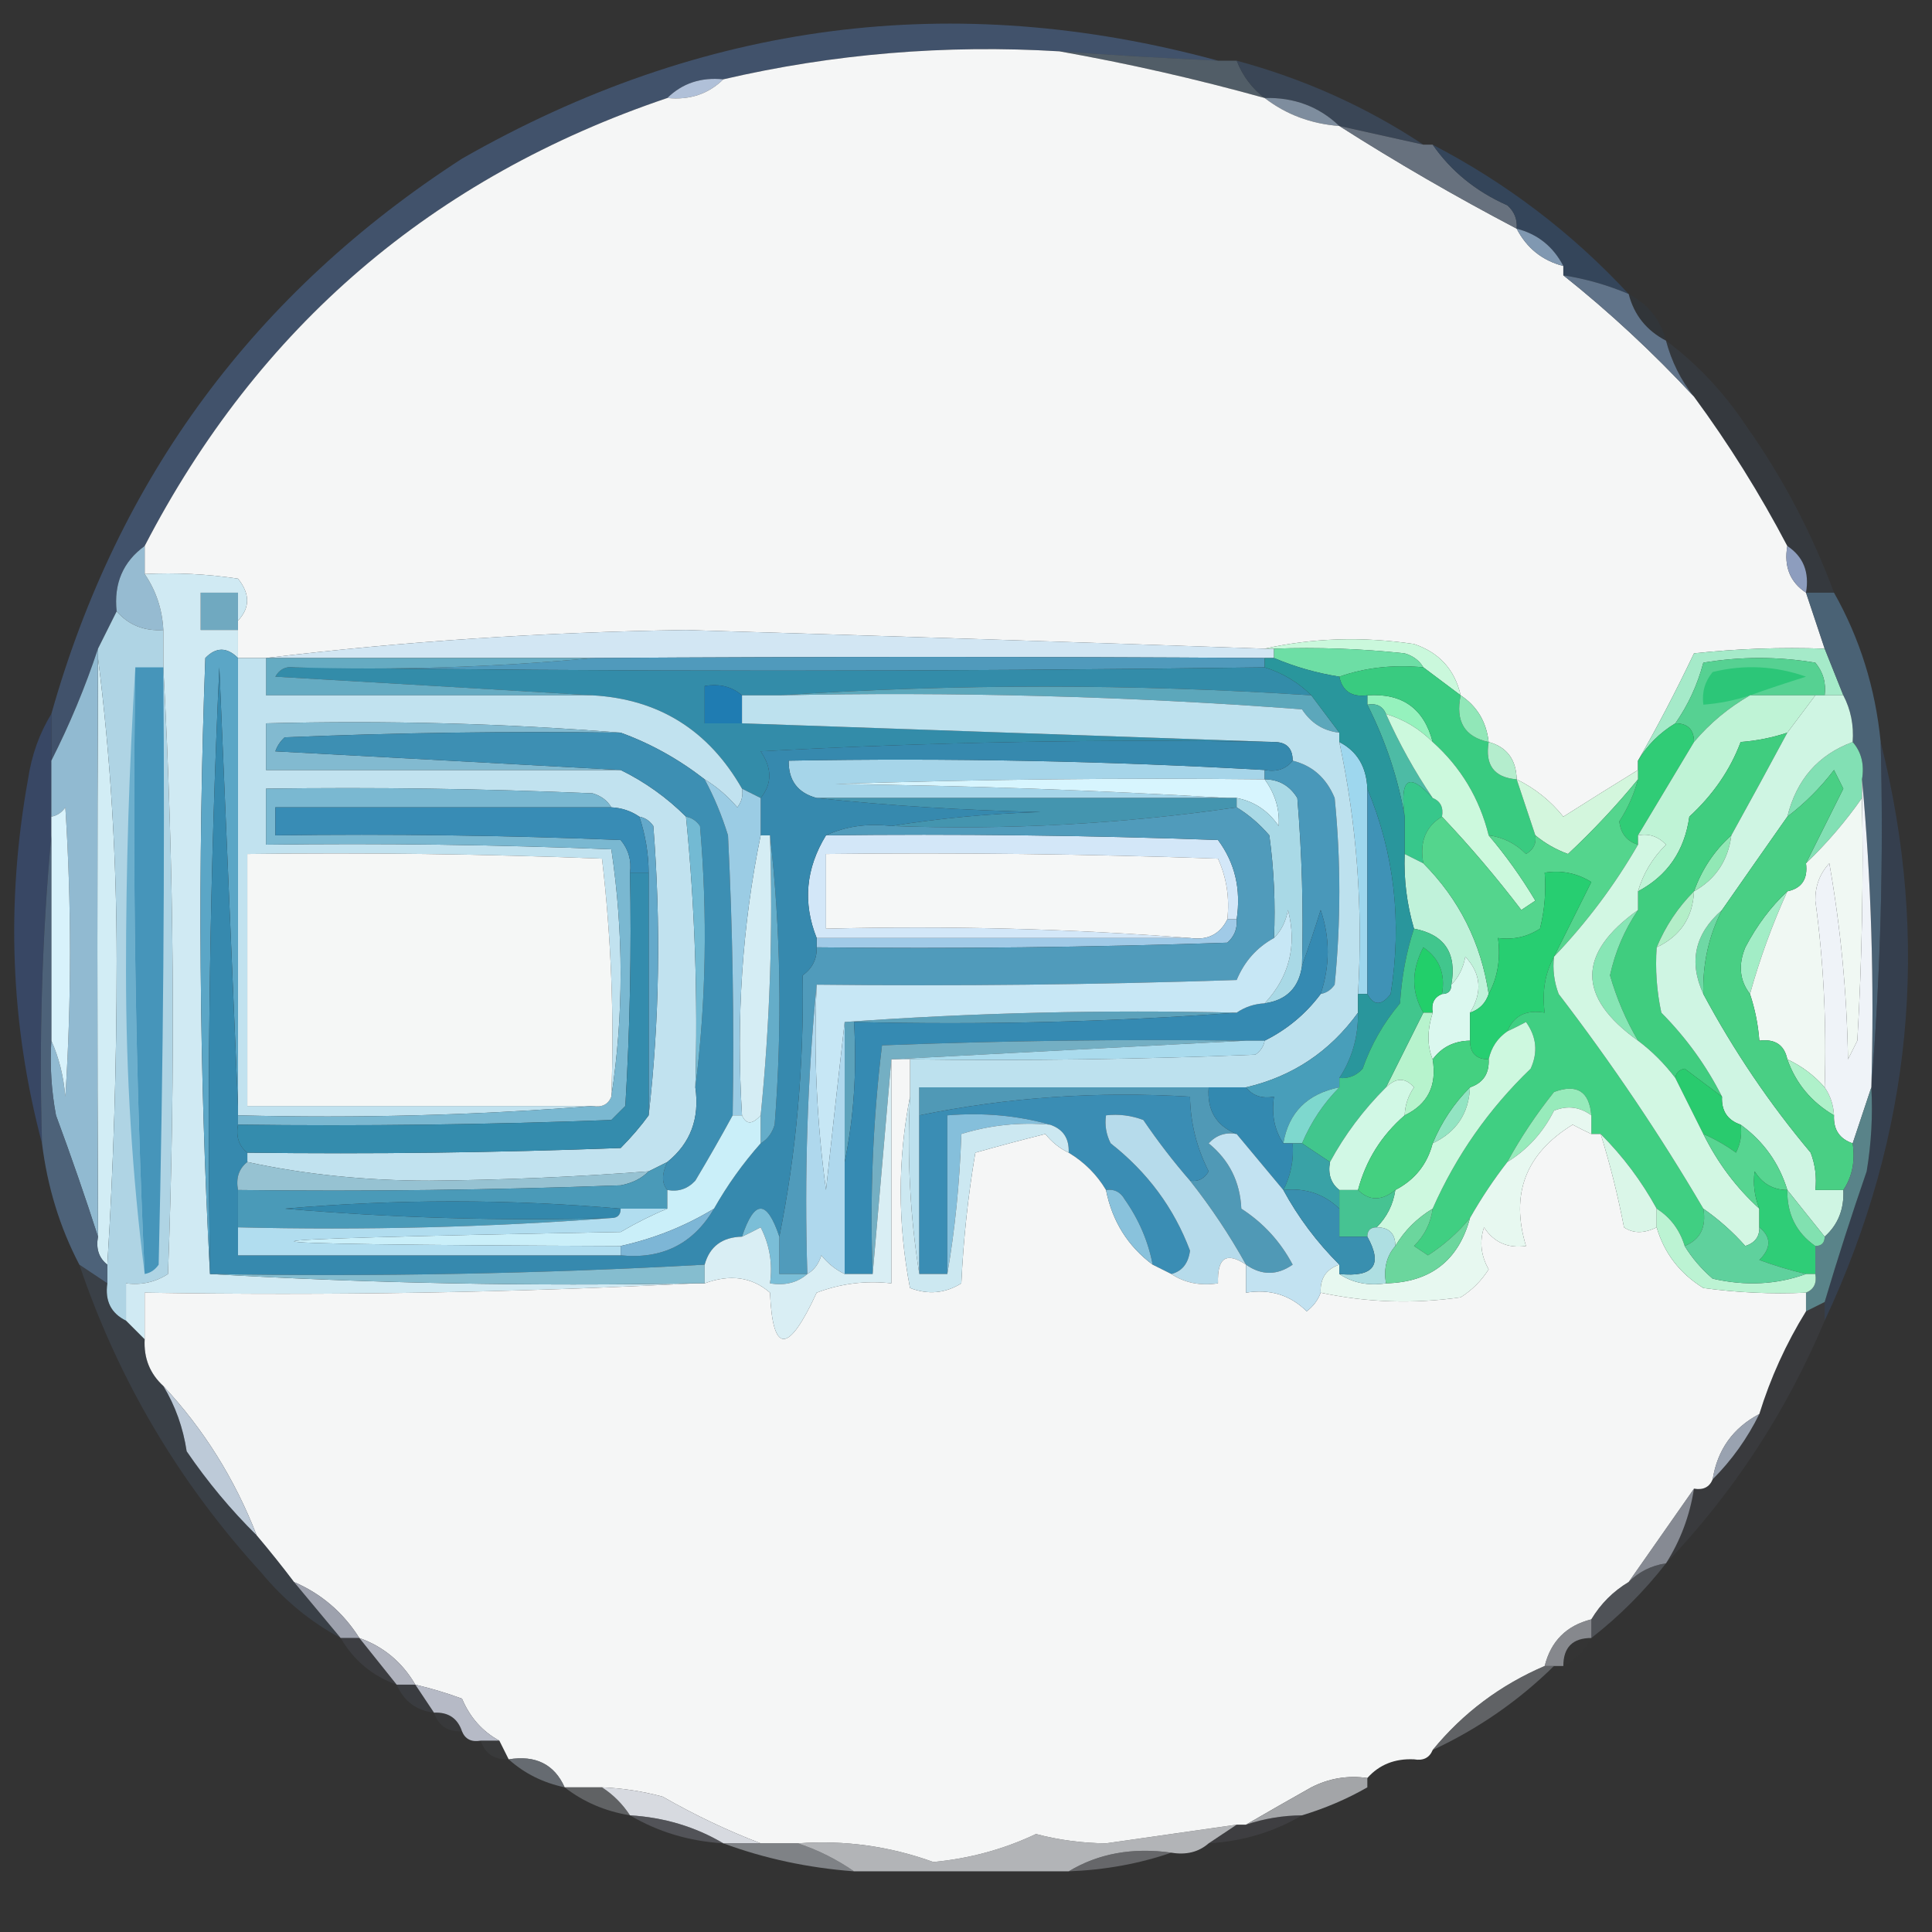 <?xml version="1.0" encoding="UTF-8"?>
<!DOCTYPE svg PUBLIC "-//W3C//DTD SVG 1.1//EN" "http://www.w3.org/Graphics/SVG/1.1/DTD/svg11.dtd">
<svg xmlns="http://www.w3.org/2000/svg" version="1.1" width="207px" height="207px" style="shape-rendering:geometricPrecision; text-rendering:geometricPrecision; image-rendering:optimizeQuality; fill-rule:evenodd; clip-rule:evenodd" xmlns:xlink="http://www.w3.org/1999/xlink">
<rect width="100%" height="100%" fill="#333333" stroke="none"/>
<g><path style="opacity:0.931" fill="#435570" d="M 130.5,6.5 C 124.828,6.24 119.161,5.907 113.5,5.5C 101.281,4.762 89.281,5.762 77.5,8.5C 75.102,8.259 73.102,8.926 71.5,10.5C 46.338,19.001 27.671,35.001 15.5,58.5C 13.182,60.185 12.182,62.519 12.5,65.5C 11.833,66.833 11.167,68.167 10.5,69.5C 9.136,73.619 7.469,77.619 5.5,81.5C 5.5,79.833 5.5,78.167 5.5,76.5C 12.641,51.18 27.308,31.346 49.5,17C 75.212,2.301 102.212,-1.199 130.5,6.5 Z"/></g>
<g><path style="opacity:0.569" fill="#697d8f" d="M 113.5,5.5 C 119.161,5.907 124.828,6.24 130.5,6.5C 131.167,6.5 131.833,6.5 132.5,6.5C 133.147,8.141 134.147,9.474 135.5,10.5C 128.138,8.457 120.805,6.791 113.5,5.5 Z"/></g>
<g><path style="opacity:0.753" fill="#3c4c61" d="M 132.5,6.5 C 139.74,8.458 146.407,11.458 152.5,15.5C 149.5,14.833 146.5,14.167 143.5,13.5C 141.316,11.415 138.649,10.415 135.5,10.5C 134.147,9.474 133.147,8.141 132.5,6.5 Z"/></g>
<g><path style="opacity:1" fill="#b0c0d8" d="M 77.5,8.5 C 75.898,10.074 73.898,10.741 71.5,10.5C 73.102,8.926 75.102,8.259 77.5,8.5 Z"/></g>
<g><path style="opacity:0.89" fill="#8798ab" d="M 135.5,10.5 C 138.649,10.415 141.316,11.415 143.5,13.5C 140.458,13.267 137.792,12.267 135.5,10.5 Z"/></g>
<g><path style="opacity:1" fill="#f5f6f6" d="M 113.5,5.5 C 120.805,6.791 128.138,8.457 135.5,10.5C 137.792,12.267 140.458,13.267 143.5,13.5C 149.602,17.39 155.935,21.057 162.5,24.5C 163.585,26.587 165.251,27.92 167.5,28.5C 167.5,28.833 167.5,29.167 167.5,29.5C 172.418,33.412 177.084,37.746 181.5,42.5C 185.229,47.567 188.562,52.901 191.5,58.5C 191.12,60.698 191.787,62.365 193.5,63.5C 194.167,65.5 194.833,67.5 195.5,69.5C 190.821,69.334 186.155,69.501 181.5,70C 179.583,74.027 177.583,77.861 175.5,81.5C 175.5,81.833 175.5,82.167 175.5,82.5C 172.862,84.122 170.196,85.789 167.5,87.5C 166.127,85.793 164.461,84.46 162.5,83.5C 162.446,81.368 161.446,80.035 159.5,79.5C 159.25,77.326 158.25,75.659 156.5,74.5C 155.869,71.746 154.202,69.912 151.5,69C 145.984,68.183 140.65,68.349 135.5,69.5C 114.867,68.784 94.2,68.118 73.5,67.5C 58.14,67.727 43.14,68.727 28.5,70.5C 27.5,70.5 26.5,70.5 25.5,70.5C 25.5,69.5 25.5,68.5 25.5,67.5C 25.5,67.167 25.5,66.833 25.5,66.5C 26.801,65.115 26.801,63.615 25.5,62C 22.183,61.502 18.85,61.335 15.5,61.5C 15.5,60.5 15.5,59.5 15.5,58.5C 27.671,35.001 46.338,19.001 71.5,10.5C 73.898,10.741 75.898,10.074 77.5,8.5C 89.281,5.762 101.281,4.762 113.5,5.5 Z"/></g>
<g><path style="opacity:0.816" fill="#738090" d="M 143.5,13.5 C 146.5,14.167 149.5,14.833 152.5,15.5C 152.833,15.5 153.167,15.5 153.5,15.5C 155.475,18.346 158.141,20.513 161.5,22C 162.252,22.671 162.586,23.504 162.5,24.5C 155.935,21.057 149.602,17.39 143.5,13.5 Z"/></g>
<g><path style="opacity:0.902" fill="#35475e" d="M 153.5,15.5 C 161.438,19.632 168.438,24.965 174.5,31.5C 172.254,30.545 169.921,29.878 167.5,29.5C 167.5,29.167 167.5,28.833 167.5,28.5C 166.415,26.413 164.749,25.08 162.5,24.5C 162.586,23.504 162.252,22.671 161.5,22C 158.141,20.513 155.475,18.346 153.5,15.5 Z"/></g>
<g><path style="opacity:0.98" fill="#829ab3" d="M 162.5,24.5 C 164.749,25.08 166.415,26.413 167.5,28.5C 165.251,27.92 163.585,26.587 162.5,24.5 Z"/></g>
<g><path style="opacity:0.2" fill="#2b3c50" d="M 174.5,31.5 C 176.587,32.585 177.92,34.251 178.5,36.5C 176.413,35.415 175.08,33.749 174.5,31.5 Z"/></g>
<g><path style="opacity:0.898" fill="#657b93" d="M 167.5,29.5 C 169.921,29.878 172.254,30.545 174.5,31.5C 175.08,33.749 176.413,35.415 178.5,36.5C 179.096,38.745 180.096,40.745 181.5,42.5C 177.084,37.746 172.418,33.412 167.5,29.5 Z"/></g>
<g><path style="opacity:0.227" fill="#3e5067" d="M 178.5,36.5 C 181.832,39 184.666,42 187,45.5C 190.956,51.079 194.123,57.079 196.5,63.5C 195.5,63.5 194.5,63.5 193.5,63.5C 193.88,61.302 193.213,59.635 191.5,58.5C 188.562,52.901 185.229,47.567 181.5,42.5C 180.096,40.745 179.096,38.745 178.5,36.5 Z"/></g>
<g><path style="opacity:1" fill="#8d9dbe" d="M 191.5,58.5 C 193.213,59.635 193.88,61.302 193.5,63.5C 191.787,62.365 191.12,60.698 191.5,58.5 Z"/></g>
<g><path style="opacity:1" fill="#96bbd1" d="M 15.5,58.5 C 15.5,59.5 15.5,60.5 15.5,61.5C 16.72,63.282 17.386,65.282 17.5,67.5C 15.446,67.635 13.779,66.968 12.5,65.5C 12.182,62.519 13.182,60.185 15.5,58.5 Z"/></g>
<g><path style="opacity:1" fill="#70a9c0" d="M 25.5,66.5 C 25.5,66.833 25.5,67.167 25.5,67.5C 24.167,67.5 22.833,67.5 21.5,67.5C 21.5,66.167 21.5,64.833 21.5,63.5C 22.833,63.5 24.167,63.5 25.5,63.5C 25.5,64.5 25.5,65.5 25.5,66.5 Z"/></g>
<g><path style="opacity:1" fill="#d2e6f3" d="M 135.5,69.5 C 135.833,69.5 136.167,69.5 136.5,69.5C 136.5,69.833 136.5,70.167 136.5,70.5C 136.167,70.5 135.833,70.5 135.5,70.5C 111.32,70.347 87.32,70.347 63.5,70.5C 51.833,70.5 40.167,70.5 28.5,70.5C 43.14,68.727 58.14,67.727 73.5,67.5C 94.2,68.118 114.867,68.784 135.5,69.5 Z"/></g>
<g><path style="opacity:1" fill="#caf8dc" d="M 135.5,69.5 C 140.65,68.349 145.984,68.183 151.5,69C 154.202,69.912 155.869,71.746 156.5,74.5C 155.167,73.5 153.833,72.5 152.5,71.5C 152.082,70.778 151.416,70.278 150.5,70C 145.845,69.501 141.179,69.334 136.5,69.5C 136.167,69.5 135.833,69.5 135.5,69.5 Z"/></g>
<g><path style="opacity:1" fill="#a5eac9" d="M 195.5,69.5 C 196.167,71.167 196.833,72.833 197.5,74.5C 196.833,74.5 196.167,74.5 195.5,74.5C 195.67,73.178 195.337,72.011 194.5,71C 190.5,70.333 186.5,70.333 182.5,71C 181.871,73.375 180.871,75.541 179.5,77.5C 177.806,78.527 176.473,79.861 175.5,81.5C 177.583,77.861 179.583,74.027 181.5,70C 186.155,69.501 190.821,69.334 195.5,69.5 Z"/></g>
<g><path style="opacity:1" fill="#6ddea5" d="M 136.5,70.5 C 136.5,70.167 136.5,69.833 136.5,69.5C 141.179,69.334 145.845,69.501 150.5,70C 151.416,70.278 152.082,70.778 152.5,71.5C 149.287,71.19 146.287,71.523 143.5,72.5C 141.071,72.116 138.737,71.449 136.5,70.5 Z"/></g>
<g><path style="opacity:1" fill="#509abc" d="M 135.5,70.5 C 135.5,70.833 135.5,71.167 135.5,71.5C 100.663,71.975 65.997,71.975 31.5,71.5C 42.346,71.828 53.013,71.494 63.5,70.5C 87.32,70.347 111.32,70.347 135.5,70.5 Z"/></g>
<g><path style="opacity:1" fill="#338ca9" d="M 31.5,71.5 C 65.997,71.975 100.663,71.975 135.5,71.5C 137.434,72.11 139.101,73.11 140.5,74.5C 121.345,73.254 102.345,73.254 83.5,74.5C 82.167,74.5 80.833,74.5 79.5,74.5C 78.432,73.566 77.099,73.232 75.5,73.5C 75.5,74.833 75.5,76.167 75.5,77.5C 76.833,77.5 78.167,77.5 79.5,77.5C 98.5,78.167 117.5,78.833 136.5,79.5C 118.155,79.167 99.821,79.5 81.5,80.5C 82.735,82.316 82.735,83.983 81.5,85.5C 80.833,85.167 80.167,84.833 79.5,84.5C 75.922,78.238 70.589,74.905 63.5,74.5C 52.326,73.833 40.993,73.167 29.5,72.5C 29.957,71.703 30.624,71.369 31.5,71.5 Z"/></g>
<g><path style="opacity:1" fill="#65abc2" d="M 28.5,70.5 C 40.167,70.5 51.833,70.5 63.5,70.5C 53.013,71.494 42.346,71.828 31.5,71.5C 30.624,71.369 29.957,71.703 29.5,72.5C 40.993,73.167 52.326,73.833 63.5,74.5C 51.833,74.5 40.167,74.5 28.5,74.5C 28.5,73.167 28.5,71.833 28.5,70.5 Z"/></g>
<g><path style="opacity:1" fill="#5ca7bb" d="M 83.5,74.5 C 102.345,73.254 121.345,73.254 140.5,74.5C 141.5,75.833 142.5,77.167 143.5,78.5C 141.804,78.315 140.471,77.481 139.5,76C 120.87,74.596 102.204,74.096 83.5,74.5 Z"/></g>
<g><path style="opacity:0.798" fill="#516f86" d="M 193.5,63.5 C 194.5,63.5 195.5,63.5 196.5,63.5C 199.271,68.403 200.937,73.736 201.5,79.5C 201.829,92.011 201.495,104.345 200.5,116.5C 200.828,105.321 200.495,94.321 199.5,83.5C 199.768,81.901 199.434,80.568 198.5,79.5C 198.634,77.709 198.301,76.042 197.5,74.5C 196.833,72.833 196.167,71.167 195.5,69.5C 194.833,67.5 194.167,65.5 193.5,63.5 Z"/></g>
<g><path style="opacity:1" fill="#1f7cb2" d="M 79.5,74.5 C 79.5,75.5 79.5,76.5 79.5,77.5C 78.167,77.5 76.833,77.5 75.5,77.5C 75.5,76.167 75.5,74.833 75.5,73.5C 77.099,73.232 78.432,73.566 79.5,74.5 Z"/></g>
<g><path style="opacity:1" fill="#95f2bd" d="M 146.5,75.5 C 146.5,75.167 146.5,74.833 146.5,74.5C 150.237,74.241 152.57,75.907 153.5,79.5C 152.078,78.075 150.411,77.075 148.5,76.5C 148.158,75.662 147.492,75.328 146.5,75.5 Z"/></g>
<g><path style="opacity:1" fill="#56d192" d="M 195.5,74.5 C 195.167,74.5 194.833,74.5 194.5,74.5C 192.167,74.5 189.833,74.5 187.5,74.5C 185.204,75.819 183.204,77.486 181.5,79.5C 181.5,78.167 180.833,77.5 179.5,77.5C 180.871,75.541 181.871,73.375 182.5,71C 186.5,70.333 190.5,70.333 194.5,71C 195.337,72.011 195.67,73.178 195.5,74.5 Z"/></g>
<g><path style="opacity:1" fill="#2cc678" d="M 187.5,74.5 C 185.883,75.038 184.216,75.371 182.5,75.5C 182.33,74.178 182.663,73.011 183.5,72C 186.882,71.176 190.216,71.343 193.5,72.5C 191.369,73.169 189.369,73.835 187.5,74.5 Z"/></g>
<g><path style="opacity:1" fill="#39cb80" d="M 152.5,71.5 C 153.833,72.5 155.167,73.5 156.5,74.5C 155.916,77.285 156.916,78.952 159.5,79.5C 159.088,81.973 160.088,83.306 162.5,83.5C 163.167,85.5 163.833,87.5 164.5,89.5C 164.631,90.376 164.298,91.043 163.5,91.5C 162.378,90.37 161.044,89.703 159.5,89.5C 158.521,85.54 156.521,82.206 153.5,79.5C 152.57,75.907 150.237,74.241 146.5,74.5C 144.821,74.715 143.821,74.048 143.5,72.5C 146.287,71.523 149.287,71.19 152.5,71.5 Z"/></g>
<g><path style="opacity:1" fill="#91e7b8" d="M 156.5,74.5 C 158.25,75.659 159.25,77.326 159.5,79.5C 156.916,78.952 155.916,77.285 156.5,74.5 Z"/></g>
<g><path style="opacity:1" fill="#d2edf5" d="M 10.5,70.5 C 11.832,80.979 12.499,91.812 12.5,103C 12.5,114.005 12.166,124.839 11.5,135.5C 10.596,134.791 10.263,133.791 10.5,132.5C 10.413,111.764 10.413,91.097 10.5,70.5 Z"/></g>
<g><path style="opacity:1" fill="#a6d5e9" d="M 135.5,82.5 C 135.5,82.833 135.5,83.167 135.5,83.5C 120.163,83.333 104.83,83.5 89.5,84C 103.673,84.169 117.673,84.669 131.5,85.5C 116.833,85.5 102.167,85.5 87.5,85.5C 85.468,84.952 84.468,83.619 84.5,81.5C 101.547,81.195 118.547,81.528 135.5,82.5 Z"/></g>
<g><path style="opacity:1" fill="#b4edcd" d="M 159.5,79.5 C 161.446,80.035 162.446,81.368 162.5,83.5C 160.088,83.306 159.088,81.973 159.5,79.5 Z"/></g>
<g><path style="opacity:1" fill="#30cc76" d="M 179.5,77.5 C 180.833,77.5 181.5,78.167 181.5,79.5C 179.5,82.833 177.5,86.167 175.5,89.5C 175.5,89.833 175.5,90.167 175.5,90.5C 174.305,90.134 173.639,89.301 173.5,88C 174.414,86.594 175.08,85.094 175.5,83.5C 175.5,83.167 175.5,82.833 175.5,82.5C 175.5,82.167 175.5,81.833 175.5,81.5C 176.473,79.861 177.806,78.527 179.5,77.5 Z"/></g>
<g><path style="opacity:1" fill="#bff3d6" d="M 187.5,74.5 C 189.833,74.5 192.167,74.5 194.5,74.5C 193.5,75.833 192.5,77.167 191.5,78.5C 189.883,79.038 188.216,79.371 186.5,79.5C 185.378,82.49 183.544,85.157 181,87.5C 180.484,91.165 178.651,93.832 175.5,95.5C 176.048,93.606 177.048,91.94 178.5,90.5C 177.675,89.614 176.675,89.281 175.5,89.5C 177.5,86.167 179.5,82.833 181.5,79.5C 183.204,77.486 185.204,75.819 187.5,74.5 Z"/></g>
<g><path style="opacity:1" fill="#d7f5fe" d="M 135.5,83.5 C 136.622,85.052 137.122,86.718 137,88.5C 135.871,86.859 134.371,85.859 132.5,85.5C 132.167,85.5 131.833,85.5 131.5,85.5C 117.673,84.669 103.673,84.169 89.5,84C 104.83,83.5 120.163,83.333 135.5,83.5 Z"/></g>
<g><path style="opacity:1" fill="#4dbba5" d="M 146.5,75.5 C 147.492,75.328 148.158,75.662 148.5,76.5C 149.913,79.661 151.58,82.661 153.5,85.5C 150.956,82.694 149.956,83.36 150.5,87.5C 149.799,83.398 148.466,79.398 146.5,75.5 Z"/></g>
<g><path style="opacity:1" fill="#d3f6dd" d="M 175.5,82.5 C 175.5,82.833 175.5,83.167 175.5,83.5C 173.21,86.292 170.71,88.959 168,91.5C 166.697,91.022 165.531,90.355 164.5,89.5C 163.833,87.5 163.167,85.5 162.5,83.5C 164.461,84.46 166.127,85.793 167.5,87.5C 170.196,85.789 172.862,84.122 175.5,82.5 Z"/></g>
<g><path style="opacity:1" fill="#4495af" d="M 87.5,85.5 C 102.167,85.5 116.833,85.5 131.5,85.5C 131.833,85.5 132.167,85.5 132.5,85.5C 132.5,85.833 132.5,86.167 132.5,86.5C 120.268,88.285 107.935,88.952 95.5,88.5C 100.651,87.673 105.984,87.173 111.5,87C 103.323,86.829 95.323,86.329 87.5,85.5 Z"/></g>
<g><path style="opacity:1" fill="#37c78b" d="M 153.5,85.5 C 154.338,85.842 154.672,86.508 154.5,87.5C 152.744,88.552 152.077,90.219 152.5,92.5C 151.833,92.167 151.167,91.833 150.5,91.5C 150.5,90.167 150.5,88.833 150.5,87.5C 149.956,83.36 150.956,82.694 153.5,85.5 Z"/></g>
<g><path style="opacity:1" fill="#ccf9dd" d="M 148.5,76.5 C 150.411,77.075 152.078,78.075 153.5,79.5C 156.521,82.206 158.521,85.54 159.5,89.5C 161.344,91.672 163.011,94.005 164.5,96.5C 164,96.833 163.5,97.167 163,97.5C 160.333,94.002 157.5,90.669 154.5,87.5C 154.672,86.508 154.338,85.842 153.5,85.5C 151.58,82.661 149.913,79.661 148.5,76.5 Z"/></g>
<g><path style="opacity:1" fill="#82e0b4" d="M 198.5,79.5 C 199.434,80.568 199.768,81.901 199.5,83.5C 199.5,84.167 199.5,84.833 199.5,85.5C 197.737,88.02 195.737,90.353 193.5,92.5C 194.825,89.85 196.158,87.183 197.5,84.5C 197.167,83.833 196.833,83.167 196.5,82.5C 195.055,84.394 193.388,86.06 191.5,87.5C 192.479,83.528 194.812,80.861 198.5,79.5 Z"/></g>
<g><path style="opacity:1" fill="#a9d9e6" d="M 135.5,83.5 C 137.017,83.511 138.184,84.177 139,85.5C 139.499,91.491 139.666,97.491 139.5,103.5C 139.167,105.833 137.833,107.167 135.5,107.5C 138.143,104.66 138.976,101.327 138,97.5C 137.768,98.737 137.268,99.737 136.5,100.5C 136.665,96.818 136.499,93.152 136,89.5C 134.961,88.29 133.794,87.29 132.5,86.5C 132.5,86.167 132.5,85.833 132.5,85.5C 134.371,85.859 135.871,86.859 137,88.5C 137.122,86.718 136.622,85.052 135.5,83.5 Z"/></g>
<g><path style="opacity:1" fill="#afd4e4" d="M 12.5,65.5 C 13.779,66.968 15.446,67.635 17.5,67.5C 17.5,68.833 17.5,70.167 17.5,71.5C 18.663,92.996 18.829,114.663 18,136.5C 16.644,137.38 15.144,137.714 13.5,137.5C 13.5,138.833 13.5,140.167 13.5,141.5C 11.896,140.713 11.229,139.38 11.5,137.5C 11.5,136.833 11.5,136.167 11.5,135.5C 12.166,124.839 12.5,114.005 12.5,103C 12.499,91.812 11.832,80.979 10.5,70.5C 10.5,70.167 10.5,69.833 10.5,69.5C 11.167,68.167 11.833,66.833 12.5,65.5 Z"/></g>
<g><path style="opacity:0.864" fill="#394a6c" d="M 5.5,76.5 C 5.5,78.167 5.5,79.833 5.5,81.5C 5.5,83.5 5.5,85.5 5.5,87.5C 5.5,88.167 5.5,88.833 5.5,89.5C 4.505,100.321 4.172,111.321 4.5,122.5C 1.115,109.762 0.615,96.762 3,83.5C 3.39,80.896 4.224,78.562 5.5,76.5 Z"/></g>
<g><path style="opacity:1" fill="#c1e2ef" d="M 25.5,70.5 C 26.5,70.5 27.5,70.5 28.5,70.5C 28.5,71.833 28.5,73.167 28.5,74.5C 40.167,74.5 51.833,74.5 63.5,74.5C 70.589,74.905 75.922,78.238 79.5,84.5C 79.631,85.239 79.464,85.906 79,86.5C 77.961,85.29 76.794,84.29 75.5,83.5C 72.686,81.319 69.686,79.652 66.5,78.5C 54.011,77.505 41.344,77.171 28.5,77.5C 28.5,79.167 28.5,80.833 28.5,82.5C 41.167,82.5 53.833,82.5 66.5,82.5C 69.117,83.786 71.45,85.453 73.5,87.5C 74.449,97.114 74.782,106.781 74.5,116.5C 74.982,119.831 73.982,122.497 71.5,124.5C 70.833,124.833 70.167,125.167 69.5,125.5C 61.692,126.098 53.859,126.431 46,126.5C 39.131,126.497 32.631,125.83 26.5,124.5C 26.5,124.167 26.5,123.833 26.5,123.5C 39.837,123.667 53.171,123.5 66.5,123C 67.636,121.855 68.636,120.688 69.5,119.5C 70.659,109.342 70.825,99.008 70,88.5C 69.617,87.944 69.117,87.611 68.5,87.5C 67.609,86.89 66.609,86.557 65.5,86.5C 65.082,85.778 64.416,85.278 63.5,85C 51.838,84.5 40.171,84.334 28.5,84.5C 28.5,86.5 28.5,88.5 28.5,90.5C 40.838,90.334 53.171,90.5 65.5,91C 66.828,99.932 66.828,108.765 65.5,117.5C 65.817,108.915 65.483,100.415 64.5,92C 51.838,91.5 39.171,91.333 26.5,91.5C 26.5,100.5 26.5,109.5 26.5,118.5C 38.833,118.5 51.167,118.5 63.5,118.5C 51.011,119.495 38.344,119.829 25.5,119.5C 25.5,119.167 25.5,118.833 25.5,118.5C 25.5,102.5 25.5,86.5 25.5,70.5 Z"/></g>
<g><path style="opacity:1" fill="#82bad0" d="M 66.5,78.5 C 54.495,78.334 42.495,78.5 30.5,79C 30.043,79.414 29.709,79.914 29.5,80.5C 41.993,81.167 54.327,81.833 66.5,82.5C 53.833,82.5 41.167,82.5 28.5,82.5C 28.5,80.833 28.5,79.167 28.5,77.5C 41.344,77.171 54.011,77.505 66.5,78.5 Z"/></g>
<g><path style="opacity:1" fill="#d3e7f8" d="M 88.5,89.5 C 102.504,89.333 116.504,89.5 130.5,90C 132.321,92.456 132.988,95.289 132.5,98.5C 132.167,98.5 131.833,98.5 131.5,98.5C 131.756,96.207 131.423,94.041 130.5,92C 116.504,91.5 102.504,91.333 88.5,91.5C 88.5,94.167 88.5,96.833 88.5,99.5C 101.677,99.171 114.677,99.504 127.5,100.5C 114.167,100.5 100.833,100.5 87.5,100.5C 85.993,96.717 86.327,93.05 88.5,89.5 Z"/></g>
<g><path style="opacity:1" fill="#91bad1" d="M 10.5,69.5 C 10.5,69.833 10.5,70.167 10.5,70.5C 10.413,91.097 10.413,111.764 10.5,132.5C 9.132,128.244 7.632,123.911 6,119.5C 5.503,116.854 5.336,114.187 5.5,111.5C 6.309,113.292 6.809,115.292 7,117.5C 7.667,107.167 7.667,96.833 7,86.5C 6.617,87.056 6.117,87.389 5.5,87.5C 5.5,85.5 5.5,83.5 5.5,81.5C 7.469,77.619 9.136,73.619 10.5,69.5 Z"/></g>
<g><path style="opacity:1" fill="#9ed7ee" d="M 143.5,79.5 C 145.408,80.486 146.408,82.152 146.5,84.5C 146.5,91.833 146.5,99.167 146.5,106.5C 146.167,106.5 145.833,106.5 145.5,106.5C 146.046,97.334 145.379,88.334 143.5,79.5 Z"/></g>
<g><path style="opacity:1" fill="#4998ba" d="M 138.5,81.5 C 140.624,82.031 142.124,83.365 143,85.5C 143.667,92.167 143.667,98.833 143,105.5C 142.617,106.056 142.117,106.389 141.5,106.5C 142.509,103.473 142.509,100.473 141.5,97.5C 140.831,99.631 140.165,101.631 139.5,103.5C 139.666,97.491 139.499,91.491 139,85.5C 138.184,84.177 137.017,83.511 135.5,83.5C 135.5,83.167 135.5,82.833 135.5,82.5C 136.791,82.737 137.791,82.404 138.5,81.5 Z"/></g>
<g><path style="opacity:1" fill="#f5f7f7" d="M 131.5,98.5 C 130.713,100.104 129.38,100.771 127.5,100.5C 114.677,99.504 101.677,99.171 88.5,99.5C 88.5,96.833 88.5,94.167 88.5,91.5C 102.504,91.333 116.504,91.5 130.5,92C 131.423,94.041 131.756,96.207 131.5,98.5 Z"/></g>
<g><path style="opacity:1" fill="#91e8b5" d="M 185.5,89.5 C 185.155,92.198 183.822,94.198 181.5,95.5C 182.34,93.147 183.674,91.147 185.5,89.5 Z"/></g>
<g><path style="opacity:1" fill="#d0eaf3" d="M 15.5,61.5 C 18.85,61.335 22.183,61.502 25.5,62C 26.801,63.615 26.801,65.115 25.5,66.5C 25.5,65.5 25.5,64.5 25.5,63.5C 24.167,63.5 22.833,63.5 21.5,63.5C 21.5,64.833 21.5,66.167 21.5,67.5C 22.833,67.5 24.167,67.5 25.5,67.5C 25.5,68.5 25.5,69.5 25.5,70.5C 24.312,69.316 23.145,69.316 22,70.5C 21.171,92.671 21.337,114.671 22.5,136.5C 39.659,137.497 56.992,137.83 74.5,137.5C 55.007,138.497 35.34,138.83 15.5,138.5C 15.5,140.167 15.5,141.833 15.5,143.5C 14.833,142.833 14.167,142.167 13.5,141.5C 13.5,140.167 13.5,138.833 13.5,137.5C 15.144,137.714 16.644,137.38 18,136.5C 18.829,114.663 18.663,92.996 17.5,71.5C 17.5,70.167 17.5,68.833 17.5,67.5C 17.386,65.282 16.72,63.282 15.5,61.5 Z"/></g>
<g><path style="opacity:1" fill="#5ba6c6" d="M 25.5,70.5 C 25.5,86.5 25.5,102.5 25.5,118.5C 24.833,102.995 24.167,87.328 23.5,71.5C 22.5,93.156 22.167,114.823 22.5,136.5C 21.337,114.671 21.171,92.671 22,70.5C 23.145,69.316 24.312,69.316 25.5,70.5 Z"/></g>
<g><path style="opacity:1" fill="#3d8fb3" d="M 66.5,78.5 C 69.686,79.652 72.686,81.319 75.5,83.5C 76.511,85.372 77.345,87.372 78,89.5C 78.5,99.494 78.666,109.494 78.5,119.5C 77.263,121.774 75.93,124.107 74.5,126.5C 73.675,127.386 72.675,127.719 71.5,127.5C 70.884,126.798 70.884,125.798 71.5,124.5C 73.982,122.497 74.982,119.831 74.5,116.5C 75.658,107.343 75.824,98.009 75,88.5C 74.617,87.944 74.117,87.611 73.5,87.5C 71.45,85.453 69.117,83.786 66.5,82.5C 54.327,81.833 41.993,81.167 29.5,80.5C 29.709,79.914 30.043,79.414 30.5,79C 42.495,78.5 54.495,78.334 66.5,78.5 Z"/></g>
<g><path style="opacity:1" fill="#3f92b6" d="M 146.5,84.5 C 149.4,91.43 150.233,98.763 149,106.5C 148.023,107.774 147.189,107.774 146.5,106.5C 146.5,99.167 146.5,91.833 146.5,84.5 Z"/></g>
<g><path style="opacity:1" fill="#40cd7f" d="M 191.5,78.5 C 189.545,82.14 187.545,85.806 185.5,89.5C 183.674,91.147 182.34,93.147 181.5,95.5C 179.782,97.223 178.449,99.223 177.5,101.5C 177.337,103.857 177.503,106.19 178,108.5C 180.676,111.206 182.842,114.206 184.5,117.5C 183.185,116.524 181.852,115.524 180.5,114.5C 179.893,114.624 179.56,114.957 179.5,115.5C 178.333,113.959 177,112.625 175.5,111.5C 174.219,109.331 173.219,106.997 172.5,104.5C 173.057,101.954 174.057,99.621 175.5,97.5C 175.5,96.833 175.5,96.167 175.5,95.5C 178.651,93.832 180.484,91.165 181,87.5C 183.544,85.157 185.378,82.49 186.5,79.5C 188.216,79.371 189.883,79.038 191.5,78.5 Z"/></g>
<g><path style="opacity:1" fill="#c0f2da" d="M 150.5,91.5 C 151.167,91.833 151.833,92.167 152.5,92.5C 156.351,96.372 158.684,101.038 159.5,106.5C 159.167,107.5 158.5,108.167 157.5,108.5C 158.855,106.32 158.689,104.32 157,102.5C 156.768,103.737 156.268,104.737 155.5,105.5C 156.109,102.122 154.776,100.122 151.5,99.5C 150.735,96.904 150.401,94.237 150.5,91.5 Z"/></g>
<g><path style="opacity:1" fill="#b3eec8" d="M 181.5,95.5 C 181.378,98.292 180.044,100.292 177.5,101.5C 178.449,99.223 179.782,97.223 181.5,95.5 Z"/></g>
<g><path style="opacity:0.522" fill="#394b68" d="M 201.5,79.5 C 206.863,100.858 204.863,121.525 195.5,141.5C 195.5,140.833 195.5,140.167 195.5,139.5C 196.897,134.809 198.397,130.143 200,125.5C 200.498,122.518 200.665,119.518 200.5,116.5C 201.495,104.345 201.829,92.011 201.5,79.5 Z"/></g>
<g><path style="opacity:1" fill="#54d58d" d="M 175.5,83.5 C 175.08,85.094 174.414,86.594 173.5,88C 173.639,89.301 174.305,90.134 175.5,90.5C 172.99,94.848 169.99,98.848 166.5,102.5C 167.807,99.886 169.14,97.22 170.5,94.5C 168.955,93.548 167.288,93.215 165.5,93.5C 165.662,95.527 165.495,97.527 165,99.5C 163.644,100.38 162.144,100.714 160.5,100.5C 160.795,102.735 160.461,104.735 159.5,106.5C 158.684,101.038 156.351,96.372 152.5,92.5C 152.077,90.219 152.744,88.552 154.5,87.5C 157.5,90.669 160.333,94.002 163,97.5C 163.5,97.167 164,96.833 164.5,96.5C 163.011,94.005 161.344,91.672 159.5,89.5C 161.044,89.703 162.378,90.37 163.5,91.5C 164.298,91.043 164.631,90.376 164.5,89.5C 165.531,90.355 166.697,91.022 168,91.5C 170.71,88.959 173.21,86.292 175.5,83.5 Z"/></g>
<g><path style="opacity:1" fill="#a2edc6" d="M 191.5,95.5 C 189.878,99.074 188.545,102.741 187.5,106.5C 186.387,105.054 186.22,103.387 187,101.5C 188.242,99.141 189.742,97.141 191.5,95.5 Z"/></g>
<g><path style="opacity:1" fill="#a0cae7" d="M 131.5,98.5 C 131.833,98.5 132.167,98.5 132.5,98.5C 132.586,99.496 132.252,100.329 131.5,101C 116.837,101.5 102.17,101.667 87.5,101.5C 87.5,101.167 87.5,100.833 87.5,100.5C 100.833,100.5 114.167,100.5 127.5,100.5C 129.38,100.771 130.713,100.104 131.5,98.5 Z"/></g>
<g><path style="opacity:1" fill="#87e6b5" d="M 175.5,97.5 C 174.057,99.621 173.057,101.954 172.5,104.5C 173.219,106.997 174.219,109.331 175.5,111.5C 168.967,106.836 168.967,102.169 175.5,97.5 Z"/></g>
<g><path style="opacity:1" fill="#bde1ee" d="M 79.5,74.5 C 80.833,74.5 82.167,74.5 83.5,74.5C 102.204,74.096 120.87,74.596 139.5,76C 140.471,77.481 141.804,78.315 143.5,78.5C 143.5,78.833 143.5,79.167 143.5,79.5C 145.379,88.334 146.046,97.334 145.5,106.5C 145.5,107.167 145.5,107.833 145.5,108.5C 142.487,112.671 138.487,115.338 133.5,116.5C 132.167,116.5 130.833,116.5 129.5,116.5C 119.167,116.5 108.833,116.5 98.5,116.5C 98.5,117.5 98.5,118.5 98.5,119.5C 98.5,125.167 98.5,130.833 98.5,136.5C 97.51,130.355 97.177,124.022 97.5,117.5C 97.5,116.167 97.5,114.833 97.5,113.5C 109.838,113.667 122.171,113.5 134.5,113C 135.056,112.617 135.389,112.117 135.5,111.5C 137.909,110.299 139.909,108.633 141.5,106.5C 142.117,106.389 142.617,106.056 143,105.5C 143.667,98.833 143.667,92.167 143,85.5C 142.124,83.365 140.624,82.031 138.5,81.5C 138.5,80.167 137.833,79.5 136.5,79.5C 117.5,78.833 98.5,78.167 79.5,77.5C 79.5,76.5 79.5,75.5 79.5,74.5 Z"/></g>
<g><path style="opacity:1" fill="#dbf8ef" d="M 157.5,108.5 C 157.5,109.5 157.5,110.5 157.5,111.5C 155.801,111.527 154.467,112.194 153.5,113.5C 152.904,112.065 152.904,110.398 153.5,108.5C 153.328,107.508 153.662,106.842 154.5,106.5C 155.167,106.5 155.5,106.167 155.5,105.5C 156.268,104.737 156.768,103.737 157,102.5C 158.689,104.32 158.855,106.32 157.5,108.5 Z"/></g>
<g><path style="opacity:1" fill="#6cafcd" d="M 14.5,71.5 C 14.178,93.242 14.512,114.909 15.5,136.5C 14.168,126.021 13.501,115.188 13.5,104C 13.5,92.995 13.834,82.161 14.5,71.5 Z"/></g>
<g><path style="opacity:1" fill="#6fd8a5" d="M 184.5,97.5 C 183.08,100.261 182.413,103.261 182.5,106.5C 180.91,103.056 181.576,100.056 184.5,97.5 Z"/></g>
<g><path style="opacity:1" fill="#22cf6a" d="M 154.5,106.5 C 153.662,106.842 153.328,107.508 153.5,108.5C 153.167,108.5 152.833,108.5 152.5,108.5C 151.203,106.307 151.203,103.973 152.5,101.5C 154.217,102.668 154.884,104.335 154.5,106.5 Z"/></g>
<g><path style="opacity:1" fill="#f0f8f3" d="M 199.5,85.5 C 199.666,94.173 199.5,102.84 199,111.5C 198.667,112.167 198.333,112.833 198,113.5C 197.886,106.421 197.219,99.421 196,92.5C 194.977,93.6 194.477,94.933 194.5,96.5C 195.383,103.004 195.717,109.671 195.5,116.5C 194.363,115.211 193.03,114.211 191.5,113.5C 191.179,111.952 190.179,111.285 188.5,111.5C 188.371,109.784 188.038,108.117 187.5,106.5C 188.545,102.741 189.878,99.074 191.5,95.5C 193.048,95.179 193.715,94.179 193.5,92.5C 195.737,90.353 197.737,88.02 199.5,85.5 Z"/></g>
<g><path style="opacity:1" fill="#27ce71" d="M 166.5,102.5 C 165.539,104.265 165.205,106.265 165.5,108.5C 163.517,108.157 162.183,108.824 161.5,110.5C 160.449,111.222 159.782,112.222 159.5,113.5C 158.167,113.5 157.5,112.833 157.5,111.5C 157.5,110.5 157.5,109.5 157.5,108.5C 158.5,108.167 159.167,107.5 159.5,106.5C 160.461,104.735 160.795,102.735 160.5,100.5C 162.144,100.714 163.644,100.38 165,99.5C 165.495,97.527 165.662,95.527 165.5,93.5C 167.288,93.215 168.955,93.548 170.5,94.5C 169.14,97.22 167.807,99.886 166.5,102.5 Z"/></g>
<g><path style="opacity:1" fill="#5ca2bb" d="M 132.5,108.5 C 119.01,109.496 105.344,109.829 91.5,109.5C 91.82,114.695 91.487,119.695 90.5,124.5C 90.5,119.5 90.5,114.5 90.5,109.5C 104.323,108.504 118.323,108.171 132.5,108.5 Z"/></g>
<g><path style="opacity:1" fill="#d8f2fb" d="M 5.5,111.5 C 5.5,104.167 5.5,96.833 5.5,89.5C 5.5,88.833 5.5,88.167 5.5,87.5C 6.117,87.389 6.617,87.056 7,86.5C 7.667,96.833 7.667,107.167 7,117.5C 6.809,115.292 6.309,113.292 5.5,111.5 Z"/></g>
<g><path style="opacity:1" fill="#29969c" d="M 135.5,71.5 C 135.5,71.167 135.5,70.833 135.5,70.5C 135.833,70.5 136.167,70.5 136.5,70.5C 138.737,71.449 141.071,72.116 143.5,72.5C 143.821,74.048 144.821,74.715 146.5,74.5C 146.5,74.833 146.5,75.167 146.5,75.5C 148.466,79.398 149.799,83.398 150.5,87.5C 150.5,88.833 150.5,90.167 150.5,91.5C 150.401,94.237 150.735,96.904 151.5,99.5C 150.683,101.969 150.183,104.635 150,107.5C 148.234,109.596 146.901,111.929 146,114.5C 145.329,115.252 144.496,115.586 143.5,115.5C 144.865,113.409 145.532,111.076 145.5,108.5C 145.5,107.833 145.5,107.167 145.5,106.5C 145.833,106.5 146.167,106.5 146.5,106.5C 147.189,107.774 148.023,107.774 149,106.5C 150.233,98.763 149.4,91.43 146.5,84.5C 146.408,82.152 145.408,80.486 143.5,79.5C 143.5,79.167 143.5,78.833 143.5,78.5C 142.5,77.167 141.5,75.833 140.5,74.5C 139.101,73.11 137.434,72.11 135.5,71.5 Z"/></g>
<g><path style="opacity:1" fill="#358ab2" d="M 141.5,106.5 C 139.909,108.633 137.909,110.299 135.5,111.5C 134.833,111.5 134.167,111.5 133.5,111.5C 120.496,111.333 107.496,111.5 94.5,112C 93.517,120.081 93.184,128.248 93.5,136.5C 92.5,136.5 91.5,136.5 90.5,136.5C 90.5,132.5 90.5,128.5 90.5,124.5C 91.487,119.695 91.82,114.695 91.5,109.5C 105.344,109.829 119.01,109.496 132.5,108.5C 133.391,107.89 134.391,107.557 135.5,107.5C 137.833,107.167 139.167,105.833 139.5,103.5C 140.165,101.631 140.831,99.631 141.5,97.5C 142.509,100.473 142.509,103.473 141.5,106.5 Z"/></g>
<g><path style="opacity:1" fill="#74afc3" d="M 133.5,111.5 C 120.833,112.167 108.167,112.833 95.5,113.5C 94.833,121.167 94.167,128.833 93.5,136.5C 93.184,128.248 93.517,120.081 94.5,112C 107.496,111.5 120.496,111.333 133.5,111.5 Z"/></g>
<g><path style="opacity:1" fill="#509bbb" d="M 132.5,86.5 C 133.794,87.29 134.961,88.29 136,89.5C 136.499,93.152 136.665,96.818 136.5,100.5C 134.661,101.508 133.328,103.008 132.5,105C 117.504,105.5 102.504,105.667 87.5,105.5C 86.506,115.653 86.172,125.986 86.5,136.5C 85.5,136.5 84.5,136.5 83.5,136.5C 83.5,135.167 83.5,133.833 83.5,132.5C 85.311,123.554 86.145,114.22 86,104.5C 87.039,103.756 87.539,102.756 87.5,101.5C 102.17,101.667 116.837,101.5 131.5,101C 132.252,100.329 132.586,99.496 132.5,98.5C 132.988,95.289 132.321,92.456 130.5,90C 116.504,89.5 102.504,89.333 88.5,89.5C 90.607,88.532 92.941,88.198 95.5,88.5C 107.935,88.952 120.268,88.285 132.5,86.5 Z"/></g>
<g><path style="opacity:1" fill="#aadbed" d="M 133.5,111.5 C 134.167,111.5 134.833,111.5 135.5,111.5C 135.389,112.117 135.056,112.617 134.5,113C 122.171,113.5 109.838,113.667 97.5,113.5C 96.833,113.5 96.167,113.5 95.5,113.5C 108.167,112.833 120.833,112.167 133.5,111.5 Z"/></g>
<g><path style="opacity:1" fill="#b7f3cd" d="M 152.5,108.5 C 152.833,108.5 153.167,108.5 153.5,108.5C 152.904,110.398 152.904,112.065 153.5,113.5C 153.975,116.313 152.975,118.313 150.5,119.5C 150.539,118.417 150.873,117.417 151.5,116.5C 150.575,115.438 149.575,115.438 148.5,116.5C 149.82,113.86 151.153,111.193 152.5,108.5 Z"/></g>
<g><path style="opacity:1" fill="#41c68d" d="M 151.5,99.5 C 154.776,100.122 156.109,102.122 155.5,105.5C 155.5,106.167 155.167,106.5 154.5,106.5C 154.884,104.335 154.217,102.668 152.5,101.5C 151.203,103.973 151.203,106.307 152.5,108.5C 151.153,111.193 149.82,113.86 148.5,116.5C 146.087,118.906 144.087,121.572 142.5,124.5C 141.5,123.833 140.5,123.167 139.5,122.5C 140.475,120.205 141.808,118.205 143.5,116.5C 143.5,116.167 143.5,115.833 143.5,115.5C 144.496,115.586 145.329,115.252 146,114.5C 146.901,111.929 148.234,109.596 150,107.5C 150.183,104.635 150.683,101.969 151.5,99.5 Z"/></g>
<g><path style="opacity:1" fill="#cff5e3" d="M 194.5,74.5 C 194.833,74.5 195.167,74.5 195.5,74.5C 196.167,74.5 196.833,74.5 197.5,74.5C 198.301,76.042 198.634,77.709 198.5,79.5C 194.812,80.861 192.479,83.528 191.5,87.5C 189.176,90.804 186.843,94.138 184.5,97.5C 181.576,100.056 180.91,103.056 182.5,106.5C 185.762,112.588 189.596,118.255 194,123.5C 194.49,124.793 194.657,126.127 194.5,127.5C 195.5,127.5 196.5,127.5 197.5,127.5C 197.598,129.553 196.931,131.22 195.5,132.5C 194.136,130.809 192.803,129.142 191.5,127.5C 190.621,124.618 188.954,122.285 186.5,120.5C 185.094,120.027 184.427,119.027 184.5,117.5C 182.842,114.206 180.676,111.206 178,108.5C 177.503,106.19 177.337,103.857 177.5,101.5C 180.044,100.292 181.378,98.292 181.5,95.5C 183.822,94.198 185.155,92.198 185.5,89.5C 187.545,85.806 189.545,82.14 191.5,78.5C 192.5,77.167 193.5,75.833 194.5,74.5 Z"/></g>
<g><path style="opacity:1" fill="#aff1ca" d="M 191.5,113.5 C 193.03,114.211 194.363,115.211 195.5,116.5C 196.11,117.391 196.443,118.391 196.5,119.5C 194.086,118.089 192.419,116.089 191.5,113.5 Z"/></g>
<g><path style="opacity:1" fill="#eff3f8" d="M 199.5,83.5 C 200.495,94.321 200.828,105.321 200.5,116.5C 199.833,118.5 199.167,120.5 198.5,122.5C 197.094,122.027 196.427,121.027 196.5,119.5C 196.443,118.391 196.11,117.391 195.5,116.5C 195.717,109.671 195.383,103.004 194.5,96.5C 194.477,94.933 194.977,93.6 196,92.5C 197.219,99.421 197.886,106.421 198,113.5C 198.333,112.833 198.667,112.167 199,111.5C 199.5,102.84 199.666,94.173 199.5,85.5C 199.5,84.833 199.5,84.167 199.5,83.5 Z"/></g>
<g><path style="opacity:1" fill="#5099b6" d="M 129.5,116.5 C 129.31,118.959 130.31,120.626 132.5,121.5C 131.325,121.281 130.325,121.614 129.5,122.5C 131.703,124.295 132.869,126.629 133,129.5C 135.358,131.024 137.191,133.024 138.5,135.5C 136.833,136.666 135.166,136.666 133.5,135.5C 131.758,132.357 129.758,129.357 127.5,126.5C 128.376,126.631 129.043,126.298 129.5,125.5C 128.215,122.979 127.548,120.313 127.5,117.5C 117.572,116.9 107.905,117.567 98.5,119.5C 98.5,118.5 98.5,117.5 98.5,116.5C 108.833,116.5 119.167,116.5 129.5,116.5 Z"/></g>
<g><path style="opacity:1" fill="#489eba" d="M 145.5,108.5 C 145.532,111.076 144.865,113.409 143.5,115.5C 143.5,115.833 143.5,116.167 143.5,116.5C 140.065,117.192 138.065,119.192 137.5,122.5C 136.549,121.081 136.216,119.415 136.5,117.5C 135.209,117.737 134.209,117.404 133.5,116.5C 138.487,115.338 142.487,112.671 145.5,108.5 Z"/></g>
<g><path style="opacity:1" fill="#40cf82" d="M 166.5,102.5 C 166.343,103.873 166.51,105.207 167,106.5C 172.709,113.955 177.876,121.622 182.5,129.5C 182.843,131.483 182.176,132.817 180.5,133.5C 179.974,131.77 178.974,130.436 177.5,129.5C 175.878,126.545 173.878,123.878 171.5,121.5C 171.167,121.5 170.833,121.5 170.5,121.5C 170.5,120.833 170.5,120.167 170.5,119.5C 170.278,116.924 168.945,116.09 166.5,117C 164.585,119.4 162.919,121.9 161.5,124.5C 160.044,126.37 158.711,128.37 157.5,130.5C 156.215,132.062 154.715,133.396 153,134.5C 152.5,134.167 152,133.833 151.5,133.5C 152.63,132.378 153.297,131.044 153.5,129.5C 156.009,123.822 159.509,118.822 164,114.5C 164.798,112.741 164.631,111.074 163.5,109.5C 162.817,109.863 162.15,110.196 161.5,110.5C 162.183,108.824 163.517,108.157 165.5,108.5C 165.205,106.265 165.539,104.265 166.5,102.5 Z"/></g>
<g><path style="opacity:1" fill="#3a8db4" d="M 127.5,126.5 C 125.721,124.454 124.054,122.287 122.5,120C 121.207,119.51 119.873,119.343 118.5,119.5C 118.351,120.552 118.517,121.552 119,122.5C 122.952,125.599 125.786,129.432 127.5,134C 127.316,135.376 126.649,136.209 125.5,136.5C 124.833,136.167 124.167,135.833 123.5,135.5C 123.02,132.995 122.02,130.662 120.5,128.5C 120.043,127.702 119.376,127.369 118.5,127.5C 117.527,125.861 116.194,124.527 114.5,123.5C 114.573,121.973 113.906,120.973 112.5,120.5C 109.038,119.518 105.371,119.185 101.5,119.5C 101.5,125.167 101.5,130.833 101.5,136.5C 100.5,136.5 99.5,136.5 98.5,136.5C 98.5,130.833 98.5,125.167 98.5,119.5C 107.905,117.567 117.572,116.9 127.5,117.5C 127.548,120.313 128.215,122.979 129.5,125.5C 129.043,126.298 128.376,126.631 127.5,126.5 Z"/></g>
<g><path style="opacity:1" fill="#29cb6e" d="M 184.5,117.5 C 184.427,119.027 185.094,120.027 186.5,120.5C 186.649,121.552 186.483,122.552 186,123.5C 184.887,122.695 183.721,122.028 182.5,121.5C 181.5,119.5 180.5,117.5 179.5,115.5C 179.56,114.957 179.893,114.624 180.5,114.5C 181.852,115.524 183.185,116.524 184.5,117.5 Z"/></g>
<g><path style="opacity:1" fill="#92e4c2" d="M 157.5,116.5 C 157.378,119.292 156.044,121.292 153.5,122.5C 154.449,120.223 155.782,118.223 157.5,116.5 Z"/></g>
<g><path style="opacity:1" fill="#7ed8ce" d="M 143.5,116.5 C 141.808,118.205 140.475,120.205 139.5,122.5C 139.167,122.5 138.833,122.5 138.5,122.5C 138.167,122.5 137.833,122.5 137.5,122.5C 138.065,119.192 140.065,117.192 143.5,116.5 Z"/></g>
<g><path style="opacity:1" fill="#cdf8df" d="M 153.5,129.5 C 151.806,130.527 150.473,131.861 149.5,133.5C 149.5,132.167 148.833,131.5 147.5,131.5C 148.6,130.395 149.267,129.062 149.5,127.5C 151.587,126.415 152.92,124.749 153.5,122.5C 156.044,121.292 157.378,119.292 157.5,116.5C 158.906,116.027 159.573,115.027 159.5,113.5C 159.782,112.222 160.449,111.222 161.5,110.5C 162.15,110.196 162.817,109.863 163.5,109.5C 164.631,111.074 164.798,112.741 164,114.5C 159.509,118.822 156.009,123.822 153.5,129.5 Z"/></g>
<g><path style="opacity:1" fill="#49cf84" d="M 193.5,92.5 C 193.715,94.179 193.048,95.179 191.5,95.5C 189.742,97.141 188.242,99.141 187,101.5C 186.22,103.387 186.387,105.054 187.5,106.5C 188.038,108.117 188.371,109.784 188.5,111.5C 190.179,111.285 191.179,111.952 191.5,113.5C 192.419,116.089 194.086,118.089 196.5,119.5C 196.427,121.027 197.094,122.027 198.5,122.5C 198.784,124.415 198.451,126.081 197.5,127.5C 196.5,127.5 195.5,127.5 194.5,127.5C 194.657,126.127 194.49,124.793 194,123.5C 189.596,118.255 185.762,112.588 182.5,106.5C 182.413,103.261 183.08,100.261 184.5,97.5C 186.843,94.138 189.176,90.804 191.5,87.5C 193.388,86.06 195.055,84.394 196.5,82.5C 196.833,83.167 197.167,83.833 197.5,84.5C 196.158,87.183 194.825,89.85 193.5,92.5 Z"/></g>
<g><path style="opacity:1" fill="#4695ba" d="M 14.5,71.5 C 15.5,71.5 16.5,71.5 17.5,71.5C 17.667,92.836 17.5,114.169 17,135.5C 16.617,136.056 16.117,136.389 15.5,136.5C 14.512,114.909 14.178,93.242 14.5,71.5 Z"/></g>
<g><path style="opacity:1" fill="#3389b0" d="M 129.5,116.5 C 130.833,116.5 132.167,116.5 133.5,116.5C 134.209,117.404 135.209,117.737 136.5,117.5C 136.216,119.415 136.549,121.081 137.5,122.5C 137.833,122.5 138.167,122.5 138.5,122.5C 138.634,124.292 138.301,125.958 137.5,127.5C 135.833,125.5 134.167,123.5 132.5,121.5C 130.31,120.626 129.31,118.959 129.5,116.5 Z"/></g>
<g><path style="opacity:1" fill="#3689ae" d="M 25.5,118.5 C 25.5,118.833 25.5,119.167 25.5,119.5C 25.5,119.833 25.5,120.167 25.5,120.5C 25.263,121.791 25.596,122.791 26.5,123.5C 26.5,123.833 26.5,124.167 26.5,124.5C 25.596,125.209 25.263,126.209 25.5,127.5C 25.5,128.833 25.5,130.167 25.5,131.5C 25.5,132.5 25.5,133.5 25.5,134.5C 39.167,134.5 52.833,134.5 66.5,134.5C 70.946,134.944 74.279,133.277 76.5,129.5C 77.921,126.991 79.588,124.657 81.5,122.5C 82.222,122.082 82.722,121.416 83,120.5C 83.825,109.992 83.659,99.658 82.5,89.5C 82.167,89.5 81.833,89.5 81.5,89.5C 81.5,88.167 81.5,86.833 81.5,85.5C 82.735,83.983 82.735,82.316 81.5,80.5C 99.821,79.5 118.155,79.167 136.5,79.5C 137.833,79.5 138.5,80.167 138.5,81.5C 137.791,82.404 136.791,82.737 135.5,82.5C 118.547,81.528 101.547,81.195 84.5,81.5C 84.468,83.619 85.468,84.952 87.5,85.5C 95.323,86.329 103.323,86.829 111.5,87C 105.984,87.173 100.651,87.673 95.5,88.5C 92.941,88.198 90.607,88.532 88.5,89.5C 86.327,93.05 85.993,96.717 87.5,100.5C 87.5,100.833 87.5,101.167 87.5,101.5C 87.539,102.756 87.039,103.756 86,104.5C 86.145,114.22 85.311,123.554 83.5,132.5C 82.167,128.5 80.833,128.5 79.5,132.5C 77.368,132.554 76.035,133.554 75.5,135.5C 57.88,136.473 40.214,136.806 22.5,136.5C 22.167,114.823 22.5,93.156 23.5,71.5C 24.167,87.328 24.833,102.995 25.5,118.5 Z"/></g>
<g><path style="opacity:1" fill="#7ab8d1" d="M 65.5,86.5 C 53.5,86.5 41.5,86.5 29.5,86.5C 29.5,87.5 29.5,88.5 29.5,89.5C 41.838,89.334 54.171,89.5 66.5,90C 67.337,91.011 67.67,92.178 67.5,93.5C 67.666,101.84 67.5,110.173 67,118.5C 66.5,119 66,119.5 65.5,120C 52.171,120.5 38.837,120.667 25.5,120.5C 25.5,120.167 25.5,119.833 25.5,119.5C 38.344,119.829 51.011,119.495 63.5,118.5C 64.492,118.672 65.158,118.338 65.5,117.5C 66.828,108.765 66.828,99.932 65.5,91C 53.171,90.5 40.838,90.334 28.5,90.5C 28.5,88.5 28.5,86.5 28.5,84.5C 40.171,84.334 51.838,84.5 63.5,85C 64.416,85.278 65.082,85.778 65.5,86.5 Z"/></g>
<g><path style="opacity:1" fill="#65adc9" d="M 82.5,89.5 C 83.659,99.658 83.825,109.992 83,120.5C 82.722,121.416 82.222,122.082 81.5,122.5C 81.5,121.5 81.5,120.5 81.5,119.5C 82.494,109.681 82.827,99.681 82.5,89.5 Z"/></g>
<g><path style="opacity:1" fill="#d5edf4" d="M 81.5,89.5 C 81.833,89.5 82.167,89.5 82.5,89.5C 82.827,99.681 82.494,109.681 81.5,119.5C 80.604,120.506 79.938,120.506 79.5,119.5C 78.859,109.111 79.526,99.111 81.5,89.5 Z"/></g>
<g><path style="opacity:1" fill="#9bcce4" d="M 75.5,83.5 C 76.794,84.29 77.961,85.29 79,86.5C 79.464,85.906 79.631,85.239 79.5,84.5C 80.167,84.833 80.833,85.167 81.5,85.5C 81.5,86.833 81.5,88.167 81.5,89.5C 79.526,99.111 78.859,109.111 79.5,119.5C 79.167,119.5 78.833,119.5 78.5,119.5C 78.666,109.494 78.5,99.494 78,89.5C 77.345,87.372 76.511,85.372 75.5,83.5 Z"/></g>
<g><path style="opacity:1" fill="#73bad3" d="M 73.5,87.5 C 74.117,87.611 74.617,87.944 75,88.5C 75.824,98.009 75.658,107.343 74.5,116.5C 74.782,106.781 74.449,97.114 73.5,87.5 Z"/></g>
<g><path style="opacity:1" fill="#64a9ca" d="M 68.5,87.5 C 69.117,87.611 69.617,87.944 70,88.5C 70.825,99.008 70.659,109.342 69.5,119.5C 69.5,110.833 69.5,102.167 69.5,93.5C 69.483,91.435 69.15,89.435 68.5,87.5 Z"/></g>
<g><path style="opacity:1" fill="#348cad" d="M 67.5,93.5 C 68.167,93.5 68.833,93.5 69.5,93.5C 69.5,102.167 69.5,110.833 69.5,119.5C 68.636,120.688 67.636,121.855 66.5,123C 53.171,123.5 39.837,123.667 26.5,123.5C 25.596,122.791 25.263,121.791 25.5,120.5C 38.837,120.667 52.171,120.5 65.5,120C 66,119.5 66.5,119 67,118.5C 67.5,110.173 67.666,101.84 67.5,93.5 Z"/></g>
<g><path style="opacity:1" fill="#f5f7f6" d="M 65.5,117.5 C 65.158,118.338 64.492,118.672 63.5,118.5C 51.167,118.5 38.833,118.5 26.5,118.5C 26.5,109.5 26.5,100.5 26.5,91.5C 39.171,91.333 51.838,91.5 64.5,92C 65.483,100.415 65.817,108.915 65.5,117.5 Z"/></g>
<g><path style="opacity:1" fill="#388cb5" d="M 65.5,86.5 C 66.609,86.557 67.609,86.89 68.5,87.5C 69.15,89.435 69.483,91.435 69.5,93.5C 68.833,93.5 68.167,93.5 67.5,93.5C 67.67,92.178 67.337,91.011 66.5,90C 54.171,89.5 41.838,89.334 29.5,89.5C 29.5,88.5 29.5,87.5 29.5,86.5C 41.5,86.5 53.5,86.5 65.5,86.5 Z"/></g>
<g><path style="opacity:1" fill="#c7e7f5" d="M 135.5,107.5 C 134.391,107.557 133.391,107.89 132.5,108.5C 118.323,108.171 104.323,108.504 90.5,109.5C 89.833,115.346 89.167,121.346 88.5,127.5C 87.503,120.197 87.169,112.863 87.5,105.5C 102.504,105.667 117.504,105.5 132.5,105C 133.328,103.008 134.661,101.508 136.5,100.5C 137.268,99.737 137.768,98.737 138,97.5C 138.976,101.327 138.143,104.66 135.5,107.5 Z"/></g>
<g><path style="opacity:1" fill="#d1f8e5" d="M 150.5,119.5 C 148.007,121.658 146.34,124.324 145.5,127.5C 144.833,127.5 144.167,127.5 143.5,127.5C 142.596,126.791 142.263,125.791 142.5,124.5C 144.087,121.572 146.087,118.906 148.5,116.5C 149.575,115.438 150.575,115.438 151.5,116.5C 150.873,117.417 150.539,118.417 150.5,119.5 Z"/></g>
<g><path style="opacity:1" fill="#97ebbb" d="M 170.5,119.5 C 169.262,118.588 167.928,118.421 166.5,119C 165.336,121.328 163.67,123.162 161.5,124.5C 162.919,121.9 164.585,119.4 166.5,117C 168.945,116.09 170.278,116.924 170.5,119.5 Z"/></g>
<g><path style="opacity:1" fill="#44d080" d="M 157.5,111.5 C 157.5,112.833 158.167,113.5 159.5,113.5C 159.573,115.027 158.906,116.027 157.5,116.5C 155.782,118.223 154.449,120.223 153.5,122.5C 152.92,124.749 151.587,126.415 149.5,127.5C 148.039,128.686 146.705,128.686 145.5,127.5C 146.34,124.324 148.007,121.658 150.5,119.5C 152.975,118.313 153.975,116.313 153.5,113.5C 154.467,112.194 155.801,111.527 157.5,111.5 Z"/></g>
<g><path style="opacity:1" fill="#d2f7e3" d="M 175.5,89.5 C 176.675,89.281 177.675,89.614 178.5,90.5C 177.048,91.94 176.048,93.606 175.5,95.5C 175.5,96.167 175.5,96.833 175.5,97.5C 168.967,102.169 168.967,106.836 175.5,111.5C 177,112.625 178.333,113.959 179.5,115.5C 180.5,117.5 181.5,119.5 182.5,121.5C 184.037,124.602 186.037,127.268 188.5,129.5C 188.5,130.167 188.5,130.833 188.5,131.5C 188.53,132.497 188.03,133.164 187,133.5C 185.649,131.982 184.149,130.649 182.5,129.5C 177.876,121.622 172.709,113.955 167,106.5C 166.51,105.207 166.343,103.873 166.5,102.5C 169.99,98.848 172.99,94.848 175.5,90.5C 175.5,90.167 175.5,89.833 175.5,89.5 Z"/></g>
<g><path style="opacity:1" fill="#57d591" d="M 186.5,120.5 C 188.954,122.285 190.621,124.618 191.5,127.5C 189.983,127.489 188.816,126.823 188,125.5C 187.805,126.819 187.972,128.153 188.5,129.5C 186.037,127.268 184.037,124.602 182.5,121.5C 183.721,122.028 184.887,122.695 186,123.5C 186.483,122.552 186.649,121.552 186.5,120.5 Z"/></g>
<g><path style="opacity:0.875" fill="#5f8f96" d="M 200.5,116.5 C 200.665,119.518 200.498,122.518 200,125.5C 198.397,130.143 196.897,134.809 195.5,139.5C 194.833,139.833 194.167,140.167 193.5,140.5C 193.5,139.833 193.5,139.167 193.5,138.5C 194.338,138.158 194.672,137.492 194.5,136.5C 194.5,135.5 194.5,134.5 194.5,133.5C 195.167,133.5 195.5,133.167 195.5,132.5C 196.931,131.22 197.598,129.553 197.5,127.5C 198.451,126.081 198.784,124.415 198.5,122.5C 199.167,120.5 199.833,118.5 200.5,116.5 Z"/></g>
<g><path style="opacity:1" fill="#96c2d2" d="M 26.5,124.5 C 32.631,125.83 39.131,126.497 46,126.5C 53.859,126.431 61.692,126.098 69.5,125.5C 68.737,126.268 67.737,126.768 66.5,127C 52.837,127.5 39.171,127.667 25.5,127.5C 25.263,126.209 25.596,125.209 26.5,124.5 Z"/></g>
<g><path style="opacity:1" fill="#b6dbeb" d="M 127.5,126.5 C 129.758,129.357 131.758,132.357 133.5,135.5C 131.402,134.086 130.402,134.752 130.5,137.5C 128.585,137.784 126.919,137.451 125.5,136.5C 126.649,136.209 127.316,135.376 127.5,134C 125.786,129.432 122.952,125.599 119,122.5C 118.517,121.552 118.351,120.552 118.5,119.5C 119.873,119.343 121.207,119.51 122.5,120C 124.054,122.287 125.721,124.454 127.5,126.5 Z"/></g>
<g><path style="opacity:1" fill="#4a9ab8" d="M 71.5,124.5 C 70.884,125.798 70.884,126.798 71.5,127.5C 71.5,128.167 71.5,128.833 71.5,129.5C 69.833,129.5 68.167,129.5 66.5,129.5C 54.495,128.46 42.495,128.46 30.5,129.5C 42.148,130.499 53.814,130.832 65.5,130.5C 52.344,131.496 39.011,131.829 25.5,131.5C 25.5,130.167 25.5,128.833 25.5,127.5C 39.171,127.667 52.837,127.5 66.5,127C 67.737,126.768 68.737,126.268 69.5,125.5C 70.167,125.167 70.833,124.833 71.5,124.5 Z"/></g>
<g><path style="opacity:1" fill="#85bfdb" d="M 112.5,120.5 C 109.223,120.216 106.057,120.549 103,121.5C 102.826,126.684 102.326,131.684 101.5,136.5C 101.5,130.833 101.5,125.167 101.5,119.5C 105.371,119.185 109.038,119.518 112.5,120.5 Z"/></g>
<g><path style="opacity:1" fill="#f5f6f6" d="M 95.5,113.5 C 96.167,113.5 96.833,113.5 97.5,113.5C 97.5,114.833 97.5,116.167 97.5,117.5C 96.174,124.235 96.174,131.068 97.5,138C 99.441,138.743 101.274,138.576 103,137.5C 103.221,132.78 103.721,128.113 104.5,123.5C 107.027,122.786 109.527,122.12 112,121.5C 112.708,122.381 113.542,123.047 114.5,123.5C 116.194,124.527 117.527,125.861 118.5,127.5C 119.169,130.849 120.836,133.516 123.5,135.5C 124.167,135.833 124.833,136.167 125.5,136.5C 126.919,137.451 128.585,137.784 130.5,137.5C 130.402,134.752 131.402,134.086 133.5,135.5C 133.5,136.5 133.5,137.5 133.5,138.5C 136.079,138.083 138.246,138.75 140,140.5C 140.717,139.956 141.217,139.289 141.5,138.5C 146.448,139.559 151.448,139.726 156.5,139C 157.728,138.221 158.728,137.221 159.5,136C 158.67,134.535 158.504,133.035 159,131.5C 160.049,133.107 161.549,133.773 163.5,133.5C 161.807,127.916 163.474,123.583 168.5,120.5C 169.183,120.863 169.85,121.196 170.5,121.5C 170.833,121.5 171.167,121.5 171.5,121.5C 172.505,124.721 173.339,128.054 174,131.5C 174.986,132.171 176.153,132.171 177.5,131.5C 178.312,134.275 179.979,136.442 182.5,138C 186.152,138.499 189.818,138.665 193.5,138.5C 193.5,139.167 193.5,139.833 193.5,140.5C 191.36,143.966 189.694,147.633 188.5,151.5C 185.677,152.992 184.01,155.326 183.5,158.5C 183.158,159.338 182.492,159.672 181.5,159.5C 179.174,162.828 176.841,166.161 174.5,169.5C 172.833,170.5 171.5,171.833 170.5,173.5C 167.833,174.167 166.167,175.833 165.5,178.5C 160.746,180.539 156.746,183.539 153.5,187.5C 153.158,188.338 152.492,188.672 151.5,188.5C 149.447,188.402 147.78,189.069 146.5,190.5C 144.396,190.201 142.396,190.534 140.5,191.5C 138.133,192.831 135.8,194.164 133.5,195.5C 133.167,195.5 132.833,195.5 132.5,195.5C 127.855,196.157 123.188,196.824 118.5,197.5C 115.911,197.473 113.411,197.139 111,196.5C 107.551,198.135 103.885,199.135 100,199.5C 95.317,197.803 90.484,197.136 85.5,197.5C 84.167,197.5 82.833,197.5 81.5,197.5C 77.942,196.137 74.442,194.471 71,192.5C 68.863,191.923 66.696,191.59 64.5,191.5C 63.167,191.5 61.833,191.5 60.5,191.5C 59.393,189.031 57.393,188.031 54.5,188.5C 54.167,187.833 53.833,187.167 53.5,186.5C 51.691,185.519 50.357,184.019 49.5,182C 47.846,181.392 46.179,180.892 44.5,180.5C 43.089,178.086 41.089,176.419 38.5,175.5C 36.761,172.757 34.427,170.757 31.5,169.5C 30.25,167.846 28.916,166.179 27.5,164.5C 25.152,158.454 21.819,153.121 17.5,148.5C 16.058,147.18 15.392,145.514 15.5,143.5C 15.5,141.833 15.5,140.167 15.5,138.5C 35.34,138.83 55.007,138.497 74.5,137.5C 74.833,137.5 75.167,137.5 75.5,137.5C 78.244,136.49 80.577,136.824 82.5,138.5C 82.784,145.115 84.451,145.115 87.5,138.5C 90.087,137.52 92.753,137.187 95.5,137.5C 95.5,129.5 95.5,121.5 95.5,113.5 Z"/></g>
<g><path style="opacity:1" fill="#c2e2f1" d="M 132.5,121.5 C 134.167,123.5 135.833,125.5 137.5,127.5C 139.091,130.431 141.091,133.098 143.5,135.5C 142.094,135.973 141.427,136.973 141.5,138.5C 141.217,139.289 140.717,139.956 140,140.5C 138.246,138.75 136.079,138.083 133.5,138.5C 133.5,137.5 133.5,136.5 133.5,135.5C 135.166,136.666 136.833,136.666 138.5,135.5C 137.191,133.024 135.358,131.024 133,129.5C 132.869,126.629 131.703,124.295 129.5,122.5C 130.325,121.614 131.325,121.281 132.5,121.5 Z"/></g>
<g><path style="opacity:1" fill="#39a2a6" d="M 138.5,122.5 C 138.833,122.5 139.167,122.5 139.5,122.5C 140.5,123.167 141.5,123.833 142.5,124.5C 142.263,125.791 142.596,126.791 143.5,127.5C 143.5,128.167 143.5,128.833 143.5,129.5C 141.858,127.919 139.858,127.253 137.5,127.5C 138.301,125.958 138.634,124.292 138.5,122.5 Z"/></g>
<g><path style="opacity:1" fill="#daf6e8" d="M 171.5,121.5 C 173.878,123.878 175.878,126.545 177.5,129.5C 177.5,130.167 177.5,130.833 177.5,131.5C 176.153,132.171 174.986,132.171 174,131.5C 173.339,128.054 172.505,124.721 171.5,121.5 Z"/></g>
<g><path style="opacity:1" fill="#46c392" d="M 143.5,127.5 C 144.167,127.5 144.833,127.5 145.5,127.5C 146.705,128.686 148.039,128.686 149.5,127.5C 149.267,129.062 148.6,130.395 147.5,131.5C 146.833,131.5 146.5,131.833 146.5,132.5C 145.5,132.5 144.5,132.5 143.5,132.5C 143.5,131.5 143.5,130.5 143.5,129.5C 143.5,128.833 143.5,128.167 143.5,127.5 Z"/></g>
<g><path style="opacity:1" fill="#3388ac" d="M 66.5,129.5 C 66.5,130.167 66.167,130.5 65.5,130.5C 53.814,130.832 42.148,130.499 30.5,129.5C 42.495,128.46 54.495,128.46 66.5,129.5 Z"/></g>
<g><path style="opacity:1" fill="#cce8f1" d="M 97.5,117.5 C 97.177,124.022 97.51,130.355 98.5,136.5C 99.5,136.5 100.5,136.5 101.5,136.5C 102.326,131.684 102.826,126.684 103,121.5C 106.057,120.549 109.223,120.216 112.5,120.5C 113.906,120.973 114.573,121.973 114.5,123.5C 113.542,123.047 112.708,122.381 112,121.5C 109.527,122.12 107.027,122.786 104.5,123.5C 103.721,128.113 103.221,132.78 103,137.5C 101.274,138.576 99.441,138.743 97.5,138C 96.174,131.068 96.174,124.235 97.5,117.5 Z"/></g>
<g><path style="opacity:1" fill="#e7f8f0" d="M 170.5,119.5 C 170.5,120.167 170.5,120.833 170.5,121.5C 169.85,121.196 169.183,120.863 168.5,120.5C 163.474,123.583 161.807,127.916 163.5,133.5C 161.549,133.773 160.049,133.107 159,131.5C 158.504,133.035 158.67,134.535 159.5,136C 158.728,137.221 157.728,138.221 156.5,139C 151.448,139.726 146.448,139.559 141.5,138.5C 141.427,136.973 142.094,135.973 143.5,135.5C 143.5,135.833 143.5,136.167 143.5,136.5C 144.919,137.451 146.585,137.784 148.5,137.5C 153.275,137.387 156.275,135.053 157.5,130.5C 158.711,128.37 160.044,126.37 161.5,124.5C 163.67,123.162 165.336,121.328 166.5,119C 167.928,118.421 169.262,118.588 170.5,119.5 Z"/></g>
<g><path style="opacity:0.784" fill="#556f8d" d="M 5.5,89.5 C 5.5,96.833 5.5,104.167 5.5,111.5C 5.336,114.187 5.503,116.854 6,119.5C 7.632,123.911 9.132,128.244 10.5,132.5C 10.263,133.791 10.596,134.791 11.5,135.5C 11.5,136.167 11.5,136.833 11.5,137.5C 10.5,136.833 9.5,136.167 8.5,135.5C 6.413,131.51 5.08,127.177 4.5,122.5C 4.172,111.321 4.505,100.321 5.5,89.5 Z"/></g>
<g><path style="opacity:1" fill="#7bbed7" d="M 83.5,132.5 C 83.5,133.833 83.5,135.167 83.5,136.5C 84.5,136.5 85.5,136.5 86.5,136.5C 85.432,137.434 84.099,137.768 82.5,137.5C 82.799,135.396 82.466,133.396 81.5,131.5C 80.817,131.863 80.15,132.196 79.5,132.5C 80.833,128.5 82.167,128.5 83.5,132.5 Z"/></g>
<g><path style="opacity:1" fill="#afd8ed" d="M 87.5,105.5 C 87.169,112.863 87.503,120.197 88.5,127.5C 89.167,121.346 89.833,115.346 90.5,109.5C 90.5,114.5 90.5,119.5 90.5,124.5C 90.5,128.5 90.5,132.5 90.5,136.5C 89.542,136.047 88.708,135.381 88,134.5C 87.722,135.416 87.222,136.082 86.5,136.5C 86.172,125.986 86.506,115.653 87.5,105.5 Z"/></g>
<g><path style="opacity:1" fill="#89c2dc" d="M 118.5,127.5 C 119.376,127.369 120.043,127.702 120.5,128.5C 122.02,130.662 123.02,132.995 123.5,135.5C 120.836,133.516 119.169,130.849 118.5,127.5 Z"/></g>
<g><path style="opacity:1" fill="#2fcd77" d="M 191.5,127.5 C 191.455,130.077 192.455,132.077 194.5,133.5C 194.5,134.5 194.5,135.5 194.5,136.5C 194.167,136.5 193.833,136.5 193.5,136.5C 191.821,136.108 190.154,135.608 188.5,135C 189.791,133.708 189.791,132.542 188.5,131.5C 188.5,130.833 188.5,130.167 188.5,129.5C 187.972,128.153 187.805,126.819 188,125.5C 188.816,126.823 189.983,127.489 191.5,127.5 Z"/></g>
<g><path style="opacity:1" fill="#81e1b0" d="M 191.5,127.5 C 192.803,129.142 194.136,130.809 195.5,132.5C 195.5,133.167 195.167,133.5 194.5,133.5C 192.455,132.077 191.455,130.077 191.5,127.5 Z"/></g>
<g><path style="opacity:1" fill="#caeff9" d="M 78.5,119.5 C 78.833,119.5 79.167,119.5 79.5,119.5C 79.938,120.506 80.604,120.506 81.5,119.5C 81.5,120.5 81.5,121.5 81.5,122.5C 79.588,124.657 77.921,126.991 76.5,129.5C 73.412,131.375 70.078,132.708 66.5,133.5C 19.838,133.333 19.838,132.833 66.5,132C 68.175,131.015 69.841,130.181 71.5,129.5C 71.5,128.833 71.5,128.167 71.5,127.5C 72.675,127.719 73.675,127.386 74.5,126.5C 75.93,124.107 77.263,121.774 78.5,119.5 Z"/></g>
<g><path style="opacity:1" fill="#aedfe2" d="M 147.5,131.5 C 148.833,131.5 149.5,132.167 149.5,133.5C 148.566,134.568 148.232,135.901 148.5,137.5C 146.585,137.784 144.919,137.451 143.5,136.5C 147.186,136.87 148.186,135.537 146.5,132.5C 146.5,131.833 146.833,131.5 147.5,131.5 Z"/></g>
<g><path style="opacity:1" fill="#b1ddef" d="M 66.5,129.5 C 68.167,129.5 69.833,129.5 71.5,129.5C 69.841,130.181 68.175,131.015 66.5,132C 19.838,132.833 19.838,133.333 66.5,133.5C 66.5,133.833 66.5,134.167 66.5,134.5C 52.833,134.5 39.167,134.5 25.5,134.5C 25.5,133.5 25.5,132.5 25.5,131.5C 39.011,131.829 52.344,131.496 65.5,130.5C 66.167,130.5 66.5,130.167 66.5,129.5 Z"/></g>
<g><path style="opacity:1" fill="#7db6d6" d="M 76.5,129.5 C 74.279,133.277 70.946,134.944 66.5,134.5C 66.5,134.167 66.5,133.833 66.5,133.5C 70.078,132.708 73.412,131.375 76.5,129.5 Z"/></g>
<g><path style="opacity:1" fill="#398faf" d="M 137.5,127.5 C 139.858,127.253 141.858,127.919 143.5,129.5C 143.5,130.5 143.5,131.5 143.5,132.5C 144.5,132.5 145.5,132.5 146.5,132.5C 148.186,135.537 147.186,136.87 143.5,136.5C 143.5,136.167 143.5,135.833 143.5,135.5C 141.091,133.098 139.091,130.431 137.5,127.5 Z"/></g>
<g><path style="opacity:1" fill="#bcf3d3" d="M 177.5,129.5 C 178.974,130.436 179.974,131.77 180.5,133.5C 181.29,134.794 182.29,135.961 183.5,137C 187.027,137.808 190.36,137.641 193.5,136.5C 193.833,136.5 194.167,136.5 194.5,136.5C 194.672,137.492 194.338,138.158 193.5,138.5C 189.818,138.665 186.152,138.499 182.5,138C 179.979,136.442 178.312,134.275 177.5,131.5C 177.5,130.833 177.5,130.167 177.5,129.5 Z"/></g>
<g><path style="opacity:1" fill="#6bd69d" d="M 153.5,129.5 C 153.297,131.044 152.63,132.378 151.5,133.5C 152,133.833 152.5,134.167 153,134.5C 154.715,133.396 156.215,132.062 157.5,130.5C 156.275,135.053 153.275,137.387 148.5,137.5C 148.232,135.901 148.566,134.568 149.5,133.5C 150.473,131.861 151.806,130.527 153.5,129.5 Z"/></g>
<g><path style="opacity:1" fill="#5fd19d" d="M 182.5,129.5 C 184.149,130.649 185.649,131.982 187,133.5C 188.03,133.164 188.53,132.497 188.5,131.5C 189.791,132.542 189.791,133.708 188.5,135C 190.154,135.608 191.821,136.108 193.5,136.5C 190.36,137.641 187.027,137.808 183.5,137C 182.29,135.961 181.29,134.794 180.5,133.5C 182.176,132.817 182.843,131.483 182.5,129.5 Z"/></g>
<g><path style="opacity:1" fill="#85bdcf" d="M 75.5,135.5 C 75.5,136.167 75.5,136.833 75.5,137.5C 75.167,137.5 74.833,137.5 74.5,137.5C 56.992,137.83 39.659,137.497 22.5,136.5C 40.214,136.806 57.88,136.473 75.5,135.5 Z"/></g>
<g><path style="opacity:1" fill="#d9eef4" d="M 95.5,113.5 C 95.5,121.5 95.5,129.5 95.5,137.5C 92.753,137.187 90.087,137.52 87.5,138.5C 84.451,145.115 82.784,145.115 82.5,138.5C 80.577,136.824 78.244,136.49 75.5,137.5C 75.5,136.833 75.5,136.167 75.5,135.5C 76.035,133.554 77.368,132.554 79.5,132.5C 80.15,132.196 80.817,131.863 81.5,131.5C 82.466,133.396 82.799,135.396 82.5,137.5C 84.099,137.768 85.432,137.434 86.5,136.5C 87.222,136.082 87.722,135.416 88,134.5C 88.708,135.381 89.542,136.047 90.5,136.5C 91.5,136.5 92.5,136.5 93.5,136.5C 94.167,128.833 94.833,121.167 95.5,113.5 Z"/></g>
<g><path style="opacity:1" fill="#bdcad8" d="M 17.5,148.5 C 21.819,153.121 25.152,158.454 27.5,164.5C 24.741,161.779 22.241,158.779 20,155.5C 19.621,152.97 18.787,150.637 17.5,148.5 Z"/></g>
<g><path style="opacity:0.353" fill="#49586d" d="M 8.5,135.5 C 9.5,136.167 10.5,136.833 11.5,137.5C 11.229,139.38 11.896,140.713 13.5,141.5C 14.167,142.167 14.833,142.833 15.5,143.5C 15.392,145.514 16.058,147.18 17.5,148.5C 18.787,150.637 19.621,152.97 20,155.5C 22.241,158.779 24.741,161.779 27.5,164.5C 28.916,166.179 30.25,167.846 31.5,169.5C 33.167,171.5 34.833,173.5 36.5,175.5C 33.269,173.78 30.436,171.447 28,168.5C 19.178,158.851 12.678,147.851 8.5,135.5 Z"/></g>
<g><path style="opacity:0.894" fill="#a6afbf" d="M 188.5,151.5 C 187.214,154.117 185.547,156.45 183.5,158.5C 184.01,155.326 185.677,152.992 188.5,151.5 Z"/></g>
<g><path style="opacity:0.173" fill="#575f70" d="M 195.5,139.5 C 195.5,140.167 195.5,140.833 195.5,141.5C 191.399,151.253 185.732,159.919 178.5,167.5C 180.043,165.072 181.043,162.406 181.5,159.5C 182.492,159.672 183.158,159.338 183.5,158.5C 185.547,156.45 187.214,154.117 188.5,151.5C 189.694,147.633 191.36,143.966 193.5,140.5C 194.167,140.167 194.833,139.833 195.5,139.5 Z"/></g>
<g><path style="opacity:0.675" fill="#aeb4c1" d="M 181.5,159.5 C 181.043,162.406 180.043,165.072 178.5,167.5C 176.938,167.733 175.605,168.4 174.5,169.5C 176.841,166.161 179.174,162.828 181.5,159.5 Z"/></g>
<g><path style="opacity:0.949" fill="#a2a6b3" d="M 31.5,169.5 C 34.427,170.757 36.761,172.757 38.5,175.5C 37.833,175.5 37.167,175.5 36.5,175.5C 34.833,173.5 33.167,171.5 31.5,169.5 Z"/></g>
<g><path style="opacity:0.467" fill="#707681" d="M 178.5,167.5 C 176.167,170.5 173.5,173.167 170.5,175.5C 170.5,174.833 170.5,174.167 170.5,173.5C 171.5,171.833 172.833,170.5 174.5,169.5C 175.605,168.4 176.938,167.733 178.5,167.5 Z"/></g>
<g><path style="opacity:0.698" fill="#aaadb5" d="M 170.5,173.5 C 170.5,174.167 170.5,174.833 170.5,175.5C 168.5,175.5 167.5,176.5 167.5,178.5C 167.167,178.5 166.833,178.5 166.5,178.5C 166.167,178.5 165.833,178.5 165.5,178.5C 166.167,175.833 167.833,174.167 170.5,173.5 Z"/></g>
<g><path style="opacity:0.059" fill="#4a4c51" d="M 170.5,175.5 C 169.833,176.833 168.833,177.833 167.5,178.5C 167.5,176.5 168.5,175.5 170.5,175.5 Z"/></g>
<g><path style="opacity:0.969" fill="#b3b6c2" d="M 38.5,175.5 C 41.089,176.419 43.089,178.086 44.5,180.5C 43.833,180.5 43.167,180.5 42.5,180.5C 41.167,178.833 39.833,177.167 38.5,175.5 Z"/></g>
<g><path style="opacity:0.278" fill="#555867" d="M 36.5,175.5 C 37.167,175.5 37.833,175.5 38.5,175.5C 39.833,177.167 41.167,178.833 42.5,180.5C 39.911,179.581 37.911,177.914 36.5,175.5 Z"/></g>
<g><path style="opacity:0.271" fill="#4f5565" d="M 42.5,180.5 C 43.167,180.5 43.833,180.5 44.5,180.5C 45.167,181.5 45.833,182.5 46.5,183.5C 44.596,183.262 43.262,182.262 42.5,180.5 Z"/></g>
<g><path style="opacity:1" fill="#b6bac6" d="M 44.5,180.5 C 46.179,180.892 47.846,181.392 49.5,182C 50.357,184.019 51.691,185.519 53.5,186.5C 52.833,186.5 52.167,186.5 51.5,186.5C 50.508,186.672 49.842,186.338 49.5,185.5C 49.027,184.094 48.027,183.427 46.5,183.5C 45.833,182.5 45.167,181.5 44.5,180.5 Z"/></g>
<g><path style="opacity:0.643" fill="#797d82" d="M 165.5,178.5 C 165.833,178.5 166.167,178.5 166.5,178.5C 162.698,182.237 158.365,185.237 153.5,187.5C 156.746,183.539 160.746,180.539 165.5,178.5 Z"/></g>
<g><path style="opacity:0.161" fill="#535863" d="M 46.5,183.5 C 48.027,183.427 49.027,184.094 49.5,185.5C 47.973,185.573 46.973,184.906 46.5,183.5 Z"/></g>
<g><path style="opacity:0.165" fill="#585b62" d="M 51.5,186.5 C 52.167,186.5 52.833,186.5 53.5,186.5C 53.833,187.167 54.167,187.833 54.5,188.5C 52.973,188.573 51.973,187.906 51.5,186.5 Z"/></g>
<g><path style="opacity:0.741" fill="#787f87" d="M 54.5,188.5 C 57.393,188.031 59.393,189.031 60.5,191.5C 58.181,191.008 56.181,190.008 54.5,188.5 Z"/></g>
<g><path style="opacity:0.008" fill="#595f62" d="M 151.5,188.5 C 150.341,190.25 148.674,191.25 146.5,191.5C 146.5,191.167 146.5,190.833 146.5,190.5C 147.78,189.069 149.447,188.402 151.5,188.5 Z"/></g>
<g><path style="opacity:1" fill="#a3a5a8" d="M 146.5,190.5 C 146.5,190.833 146.5,191.167 146.5,191.5C 144.351,192.736 142.018,193.736 139.5,194.5C 137.435,194.517 135.435,194.85 133.5,195.5C 135.8,194.164 138.133,192.831 140.5,191.5C 142.396,190.534 144.396,190.201 146.5,190.5 Z"/></g>
<g><path style="opacity:0.663" fill="#777a7e" d="M 60.5,191.5 C 61.833,191.5 63.167,191.5 64.5,191.5C 65.694,192.272 66.694,193.272 67.5,194.5C 64.843,194.065 62.509,193.065 60.5,191.5 Z"/></g>
<g><path style="opacity:1" fill="#d7dae0" d="M 64.5,191.5 C 66.696,191.59 68.863,191.923 71,192.5C 74.442,194.471 77.942,196.137 81.5,197.5C 80.167,197.5 78.833,197.5 77.5,197.5C 74.495,195.723 71.162,194.723 67.5,194.5C 66.694,193.272 65.694,192.272 64.5,191.5 Z"/></g>
<g><path style="opacity:0.518" fill="#6f707a" d="M 67.5,194.5 C 71.162,194.723 74.495,195.723 77.5,197.5C 73.838,197.277 70.505,196.277 67.5,194.5 Z"/></g>
<g><path style="opacity:0.267" fill="#5f6069" d="M 139.5,194.5 C 136.495,196.277 133.162,197.277 129.5,197.5C 130.5,196.833 131.5,196.167 132.5,195.5C 132.833,195.5 133.167,195.5 133.5,195.5C 135.435,194.85 137.435,194.517 139.5,194.5 Z"/></g>
<g><path style="opacity:0.753" fill="#989ba1" d="M 77.5,197.5 C 78.833,197.5 80.167,197.5 81.5,197.5C 82.833,197.5 84.167,197.5 85.5,197.5C 87.629,198.203 89.629,199.203 91.5,200.5C 86.578,200.13 81.911,199.13 77.5,197.5 Z"/></g>
<g><path style="opacity:0.754" fill="#dcdee2" d="M 132.5,195.5 C 131.5,196.167 130.5,196.833 129.5,197.5C 128.432,198.434 127.099,198.768 125.5,198.5C 121.351,197.92 117.684,198.586 114.5,200.5C 106.833,200.5 99.167,200.5 91.5,200.5C 89.629,199.203 87.629,198.203 85.5,197.5C 90.484,197.136 95.317,197.803 100,199.5C 103.885,199.135 107.551,198.135 111,196.5C 113.411,197.139 115.911,197.473 118.5,197.5C 123.188,196.824 127.855,196.157 132.5,195.5 Z"/></g>
<g><path style="opacity:0.533" fill="#92959a" d="M 125.5,198.5 C 122.054,199.687 118.387,200.354 114.5,200.5C 117.684,198.586 121.351,197.92 125.5,198.5 Z"/></g>
</svg>
